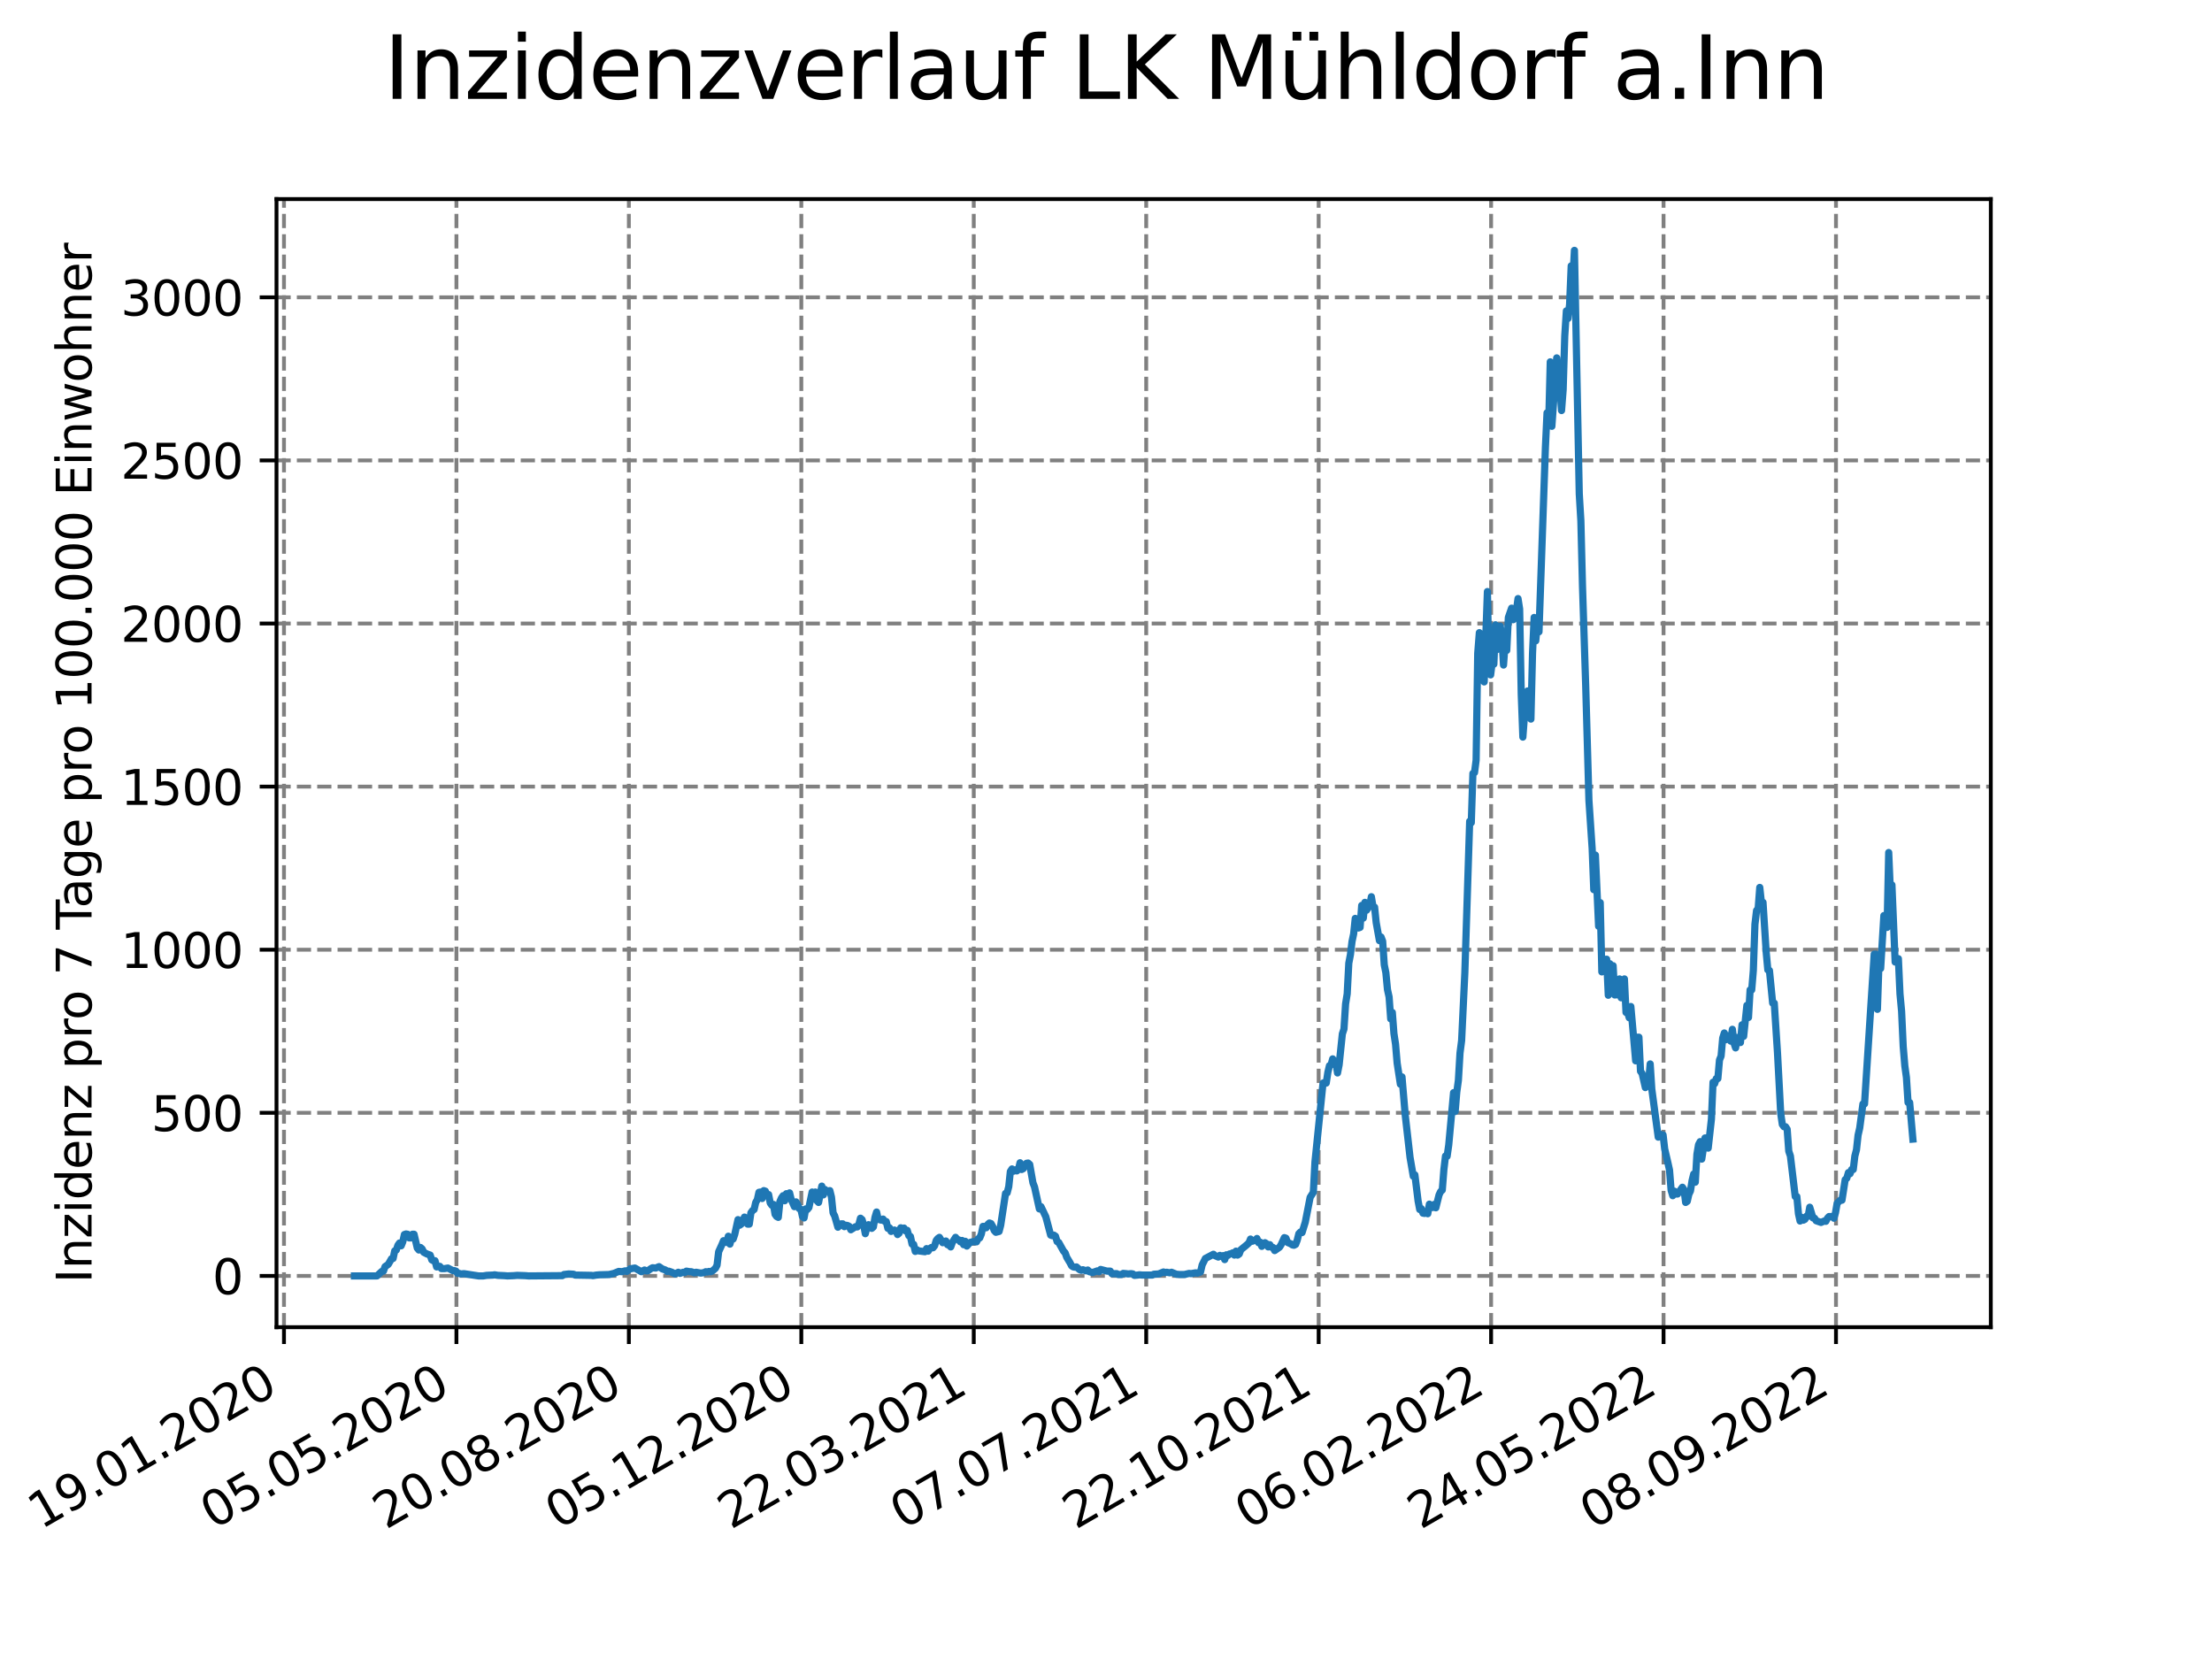<?xml version="1.0" encoding="utf-8" standalone="no"?>
<!DOCTYPE svg PUBLIC "-//W3C//DTD SVG 1.1//EN"
  "http://www.w3.org/Graphics/SVG/1.1/DTD/svg11.dtd">
<svg xmlns:xlink="http://www.w3.org/1999/xlink" width="460.8pt" height="345.6pt" viewBox="0 0 460.8 345.6" xmlns="http://www.w3.org/2000/svg" version="1.1">
 <defs>
  <style type="text/css">*{stroke-linejoin: round; stroke-linecap: butt}</style>
 </defs>
 <g id="figure_1">
  <g id="patch_1">
   <path d="M 0 345.6 
L 460.8 345.6 
L 460.8 0 
L 0 0 
z
" style="fill: #ffffff"/>
  </g>
  <g id="axes_1">
   <g id="patch_2">
    <path d="M 57.6 276.48 
L 414.72 276.48 
L 414.72 41.472 
L 57.6 41.472 
z
" style="fill: #ffffff"/>
   </g>
   <g id="matplotlib.axis_1">
    <g id="xtick_1">
     <g id="line2d_1">
      <path d="M 59.158 276.48 
L 59.158 41.472 
" clip-path="url(#p51c55c3258)" style="fill: none; stroke-dasharray: 2.96,1.28; stroke-dashoffset: 0; stroke: #808080; stroke-width: 0.8"/>
     </g>
     <g id="line2d_2">
      <defs>
       <path id="m263b428bc0" d="M 0 0 
L 0 3.5 
" style="stroke: #000000; stroke-width: 0.8"/>
      </defs>
      <g>
       <use xlink:href="#m263b428bc0" x="59.158" y="276.48" style="stroke: #000000; stroke-width: 0.8"/>
      </g>
     </g>
     <g id="text_1">
      <!-- 19.01.2020 -->
      <g transform="translate(8.533 318.689) rotate(-30) scale(0.1 -0.1)">
       <defs>
        <path id="DejaVuSans-31" d="M 794 531 
L 1825 531 
L 1825 4091 
L 703 3866 
L 703 4441 
L 1819 4666 
L 2450 4666 
L 2450 531 
L 3481 531 
L 3481 0 
L 794 0 
L 794 531 
z
" transform="scale(0.016)"/>
        <path id="DejaVuSans-39" d="M 703 97 
L 703 672 
Q 941 559 1184 500 
Q 1428 441 1663 441 
Q 2288 441 2617 861 
Q 2947 1281 2994 2138 
Q 2813 1869 2534 1725 
Q 2256 1581 1919 1581 
Q 1219 1581 811 2004 
Q 403 2428 403 3163 
Q 403 3881 828 4315 
Q 1253 4750 1959 4750 
Q 2769 4750 3195 4129 
Q 3622 3509 3622 2328 
Q 3622 1225 3098 567 
Q 2575 -91 1691 -91 
Q 1453 -91 1209 -44 
Q 966 3 703 97 
z
M 1959 2075 
Q 2384 2075 2632 2365 
Q 2881 2656 2881 3163 
Q 2881 3666 2632 3958 
Q 2384 4250 1959 4250 
Q 1534 4250 1286 3958 
Q 1038 3666 1038 3163 
Q 1038 2656 1286 2365 
Q 1534 2075 1959 2075 
z
" transform="scale(0.016)"/>
        <path id="DejaVuSans-2e" d="M 684 794 
L 1344 794 
L 1344 0 
L 684 0 
L 684 794 
z
" transform="scale(0.016)"/>
        <path id="DejaVuSans-30" d="M 2034 4250 
Q 1547 4250 1301 3770 
Q 1056 3291 1056 2328 
Q 1056 1369 1301 889 
Q 1547 409 2034 409 
Q 2525 409 2770 889 
Q 3016 1369 3016 2328 
Q 3016 3291 2770 3770 
Q 2525 4250 2034 4250 
z
M 2034 4750 
Q 2819 4750 3233 4129 
Q 3647 3509 3647 2328 
Q 3647 1150 3233 529 
Q 2819 -91 2034 -91 
Q 1250 -91 836 529 
Q 422 1150 422 2328 
Q 422 3509 836 4129 
Q 1250 4750 2034 4750 
z
" transform="scale(0.016)"/>
        <path id="DejaVuSans-32" d="M 1228 531 
L 3431 531 
L 3431 0 
L 469 0 
L 469 531 
Q 828 903 1448 1529 
Q 2069 2156 2228 2338 
Q 2531 2678 2651 2914 
Q 2772 3150 2772 3378 
Q 2772 3750 2511 3984 
Q 2250 4219 1831 4219 
Q 1534 4219 1204 4116 
Q 875 4013 500 3803 
L 500 4441 
Q 881 4594 1212 4672 
Q 1544 4750 1819 4750 
Q 2544 4750 2975 4387 
Q 3406 4025 3406 3419 
Q 3406 3131 3298 2873 
Q 3191 2616 2906 2266 
Q 2828 2175 2409 1742 
Q 1991 1309 1228 531 
z
" transform="scale(0.016)"/>
       </defs>
       <use xlink:href="#DejaVuSans-31"/>
       <use xlink:href="#DejaVuSans-39" x="63.623"/>
       <use xlink:href="#DejaVuSans-2e" x="127.246"/>
       <use xlink:href="#DejaVuSans-30" x="159.033"/>
       <use xlink:href="#DejaVuSans-31" x="222.656"/>
       <use xlink:href="#DejaVuSans-2e" x="286.279"/>
       <use xlink:href="#DejaVuSans-32" x="318.066"/>
       <use xlink:href="#DejaVuSans-30" x="381.689"/>
       <use xlink:href="#DejaVuSans-32" x="445.312"/>
       <use xlink:href="#DejaVuSans-30" x="508.936"/>
      </g>
     </g>
    </g>
    <g id="xtick_2">
     <g id="line2d_3">
      <path d="M 95.082 276.48 
L 95.082 41.472 
" clip-path="url(#p51c55c3258)" style="fill: none; stroke-dasharray: 2.96,1.28; stroke-dashoffset: 0; stroke: #808080; stroke-width: 0.8"/>
     </g>
     <g id="line2d_4">
      <g>
       <use xlink:href="#m263b428bc0" x="95.082" y="276.48" style="stroke: #000000; stroke-width: 0.8"/>
      </g>
     </g>
     <g id="text_2">
      <!-- 05.05.2020 -->
      <g transform="translate(44.457 318.689) rotate(-30) scale(0.1 -0.1)">
       <defs>
        <path id="DejaVuSans-35" d="M 691 4666 
L 3169 4666 
L 3169 4134 
L 1269 4134 
L 1269 2991 
Q 1406 3038 1543 3061 
Q 1681 3084 1819 3084 
Q 2600 3084 3056 2656 
Q 3513 2228 3513 1497 
Q 3513 744 3044 326 
Q 2575 -91 1722 -91 
Q 1428 -91 1123 -41 
Q 819 9 494 109 
L 494 744 
Q 775 591 1075 516 
Q 1375 441 1709 441 
Q 2250 441 2565 725 
Q 2881 1009 2881 1497 
Q 2881 1984 2565 2268 
Q 2250 2553 1709 2553 
Q 1456 2553 1204 2497 
Q 953 2441 691 2322 
L 691 4666 
z
" transform="scale(0.016)"/>
       </defs>
       <use xlink:href="#DejaVuSans-30"/>
       <use xlink:href="#DejaVuSans-35" x="63.623"/>
       <use xlink:href="#DejaVuSans-2e" x="127.246"/>
       <use xlink:href="#DejaVuSans-30" x="159.033"/>
       <use xlink:href="#DejaVuSans-35" x="222.656"/>
       <use xlink:href="#DejaVuSans-2e" x="286.279"/>
       <use xlink:href="#DejaVuSans-32" x="318.066"/>
       <use xlink:href="#DejaVuSans-30" x="381.689"/>
       <use xlink:href="#DejaVuSans-32" x="445.312"/>
       <use xlink:href="#DejaVuSans-30" x="508.936"/>
      </g>
     </g>
    </g>
    <g id="xtick_3">
     <g id="line2d_5">
      <path d="M 131.005 276.48 
L 131.005 41.472 
" clip-path="url(#p51c55c3258)" style="fill: none; stroke-dasharray: 2.96,1.28; stroke-dashoffset: 0; stroke: #808080; stroke-width: 0.8"/>
     </g>
     <g id="line2d_6">
      <g>
       <use xlink:href="#m263b428bc0" x="131.005" y="276.48" style="stroke: #000000; stroke-width: 0.8"/>
      </g>
     </g>
     <g id="text_3">
      <!-- 20.08.2020 -->
      <g transform="translate(80.38 318.689) rotate(-30) scale(0.1 -0.1)">
       <defs>
        <path id="DejaVuSans-38" d="M 2034 2216 
Q 1584 2216 1326 1975 
Q 1069 1734 1069 1313 
Q 1069 891 1326 650 
Q 1584 409 2034 409 
Q 2484 409 2743 651 
Q 3003 894 3003 1313 
Q 3003 1734 2745 1975 
Q 2488 2216 2034 2216 
z
M 1403 2484 
Q 997 2584 770 2862 
Q 544 3141 544 3541 
Q 544 4100 942 4425 
Q 1341 4750 2034 4750 
Q 2731 4750 3128 4425 
Q 3525 4100 3525 3541 
Q 3525 3141 3298 2862 
Q 3072 2584 2669 2484 
Q 3125 2378 3379 2068 
Q 3634 1759 3634 1313 
Q 3634 634 3220 271 
Q 2806 -91 2034 -91 
Q 1263 -91 848 271 
Q 434 634 434 1313 
Q 434 1759 690 2068 
Q 947 2378 1403 2484 
z
M 1172 3481 
Q 1172 3119 1398 2916 
Q 1625 2713 2034 2713 
Q 2441 2713 2670 2916 
Q 2900 3119 2900 3481 
Q 2900 3844 2670 4047 
Q 2441 4250 2034 4250 
Q 1625 4250 1398 4047 
Q 1172 3844 1172 3481 
z
" transform="scale(0.016)"/>
       </defs>
       <use xlink:href="#DejaVuSans-32"/>
       <use xlink:href="#DejaVuSans-30" x="63.623"/>
       <use xlink:href="#DejaVuSans-2e" x="127.246"/>
       <use xlink:href="#DejaVuSans-30" x="159.033"/>
       <use xlink:href="#DejaVuSans-38" x="222.656"/>
       <use xlink:href="#DejaVuSans-2e" x="286.279"/>
       <use xlink:href="#DejaVuSans-32" x="318.066"/>
       <use xlink:href="#DejaVuSans-30" x="381.689"/>
       <use xlink:href="#DejaVuSans-32" x="445.312"/>
       <use xlink:href="#DejaVuSans-30" x="508.936"/>
      </g>
     </g>
    </g>
    <g id="xtick_4">
     <g id="line2d_7">
      <path d="M 166.929 276.48 
L 166.929 41.472 
" clip-path="url(#p51c55c3258)" style="fill: none; stroke-dasharray: 2.96,1.28; stroke-dashoffset: 0; stroke: #808080; stroke-width: 0.8"/>
     </g>
     <g id="line2d_8">
      <g>
       <use xlink:href="#m263b428bc0" x="166.929" y="276.48" style="stroke: #000000; stroke-width: 0.8"/>
      </g>
     </g>
     <g id="text_4">
      <!-- 05.12.2020 -->
      <g transform="translate(116.304 318.689) rotate(-30) scale(0.1 -0.1)">
       <use xlink:href="#DejaVuSans-30"/>
       <use xlink:href="#DejaVuSans-35" x="63.623"/>
       <use xlink:href="#DejaVuSans-2e" x="127.246"/>
       <use xlink:href="#DejaVuSans-31" x="159.033"/>
       <use xlink:href="#DejaVuSans-32" x="222.656"/>
       <use xlink:href="#DejaVuSans-2e" x="286.279"/>
       <use xlink:href="#DejaVuSans-32" x="318.066"/>
       <use xlink:href="#DejaVuSans-30" x="381.689"/>
       <use xlink:href="#DejaVuSans-32" x="445.312"/>
       <use xlink:href="#DejaVuSans-30" x="508.936"/>
      </g>
     </g>
    </g>
    <g id="xtick_5">
     <g id="line2d_9">
      <path d="M 202.852 276.48 
L 202.852 41.472 
" clip-path="url(#p51c55c3258)" style="fill: none; stroke-dasharray: 2.96,1.28; stroke-dashoffset: 0; stroke: #808080; stroke-width: 0.8"/>
     </g>
     <g id="line2d_10">
      <g>
       <use xlink:href="#m263b428bc0" x="202.852" y="276.48" style="stroke: #000000; stroke-width: 0.8"/>
      </g>
     </g>
     <g id="text_5">
      <!-- 22.03.2021 -->
      <g transform="translate(152.227 318.689) rotate(-30) scale(0.1 -0.1)">
       <defs>
        <path id="DejaVuSans-33" d="M 2597 2516 
Q 3050 2419 3304 2112 
Q 3559 1806 3559 1356 
Q 3559 666 3084 287 
Q 2609 -91 1734 -91 
Q 1441 -91 1130 -33 
Q 819 25 488 141 
L 488 750 
Q 750 597 1062 519 
Q 1375 441 1716 441 
Q 2309 441 2620 675 
Q 2931 909 2931 1356 
Q 2931 1769 2642 2001 
Q 2353 2234 1838 2234 
L 1294 2234 
L 1294 2753 
L 1863 2753 
Q 2328 2753 2575 2939 
Q 2822 3125 2822 3475 
Q 2822 3834 2567 4026 
Q 2313 4219 1838 4219 
Q 1578 4219 1281 4162 
Q 984 4106 628 3988 
L 628 4550 
Q 988 4650 1302 4700 
Q 1616 4750 1894 4750 
Q 2613 4750 3031 4423 
Q 3450 4097 3450 3541 
Q 3450 3153 3228 2886 
Q 3006 2619 2597 2516 
z
" transform="scale(0.016)"/>
       </defs>
       <use xlink:href="#DejaVuSans-32"/>
       <use xlink:href="#DejaVuSans-32" x="63.623"/>
       <use xlink:href="#DejaVuSans-2e" x="127.246"/>
       <use xlink:href="#DejaVuSans-30" x="159.033"/>
       <use xlink:href="#DejaVuSans-33" x="222.656"/>
       <use xlink:href="#DejaVuSans-2e" x="286.279"/>
       <use xlink:href="#DejaVuSans-32" x="318.066"/>
       <use xlink:href="#DejaVuSans-30" x="381.689"/>
       <use xlink:href="#DejaVuSans-32" x="445.312"/>
       <use xlink:href="#DejaVuSans-31" x="508.936"/>
      </g>
     </g>
    </g>
    <g id="xtick_6">
     <g id="line2d_11">
      <path d="M 238.776 276.48 
L 238.776 41.472 
" clip-path="url(#p51c55c3258)" style="fill: none; stroke-dasharray: 2.96,1.28; stroke-dashoffset: 0; stroke: #808080; stroke-width: 0.8"/>
     </g>
     <g id="line2d_12">
      <g>
       <use xlink:href="#m263b428bc0" x="238.776" y="276.48" style="stroke: #000000; stroke-width: 0.8"/>
      </g>
     </g>
     <g id="text_6">
      <!-- 07.07.2021 -->
      <g transform="translate(188.151 318.689) rotate(-30) scale(0.1 -0.1)">
       <defs>
        <path id="DejaVuSans-37" d="M 525 4666 
L 3525 4666 
L 3525 4397 
L 1831 0 
L 1172 0 
L 2766 4134 
L 525 4134 
L 525 4666 
z
" transform="scale(0.016)"/>
       </defs>
       <use xlink:href="#DejaVuSans-30"/>
       <use xlink:href="#DejaVuSans-37" x="63.623"/>
       <use xlink:href="#DejaVuSans-2e" x="127.246"/>
       <use xlink:href="#DejaVuSans-30" x="159.033"/>
       <use xlink:href="#DejaVuSans-37" x="222.656"/>
       <use xlink:href="#DejaVuSans-2e" x="286.279"/>
       <use xlink:href="#DejaVuSans-32" x="318.066"/>
       <use xlink:href="#DejaVuSans-30" x="381.689"/>
       <use xlink:href="#DejaVuSans-32" x="445.312"/>
       <use xlink:href="#DejaVuSans-31" x="508.936"/>
      </g>
     </g>
    </g>
    <g id="xtick_7">
     <g id="line2d_13">
      <path d="M 274.699 276.48 
L 274.699 41.472 
" clip-path="url(#p51c55c3258)" style="fill: none; stroke-dasharray: 2.96,1.28; stroke-dashoffset: 0; stroke: #808080; stroke-width: 0.8"/>
     </g>
     <g id="line2d_14">
      <g>
       <use xlink:href="#m263b428bc0" x="274.699" y="276.48" style="stroke: #000000; stroke-width: 0.8"/>
      </g>
     </g>
     <g id="text_7">
      <!-- 22.10.2021 -->
      <g transform="translate(224.074 318.689) rotate(-30) scale(0.1 -0.1)">
       <use xlink:href="#DejaVuSans-32"/>
       <use xlink:href="#DejaVuSans-32" x="63.623"/>
       <use xlink:href="#DejaVuSans-2e" x="127.246"/>
       <use xlink:href="#DejaVuSans-31" x="159.033"/>
       <use xlink:href="#DejaVuSans-30" x="222.656"/>
       <use xlink:href="#DejaVuSans-2e" x="286.279"/>
       <use xlink:href="#DejaVuSans-32" x="318.066"/>
       <use xlink:href="#DejaVuSans-30" x="381.689"/>
       <use xlink:href="#DejaVuSans-32" x="445.312"/>
       <use xlink:href="#DejaVuSans-31" x="508.936"/>
      </g>
     </g>
    </g>
    <g id="xtick_8">
     <g id="line2d_15">
      <path d="M 310.623 276.48 
L 310.623 41.472 
" clip-path="url(#p51c55c3258)" style="fill: none; stroke-dasharray: 2.96,1.28; stroke-dashoffset: 0; stroke: #808080; stroke-width: 0.8"/>
     </g>
     <g id="line2d_16">
      <g>
       <use xlink:href="#m263b428bc0" x="310.623" y="276.48" style="stroke: #000000; stroke-width: 0.8"/>
      </g>
     </g>
     <g id="text_8">
      <!-- 06.02.2022 -->
      <g transform="translate(259.998 318.689) rotate(-30) scale(0.1 -0.1)">
       <defs>
        <path id="DejaVuSans-36" d="M 2113 2584 
Q 1688 2584 1439 2293 
Q 1191 2003 1191 1497 
Q 1191 994 1439 701 
Q 1688 409 2113 409 
Q 2538 409 2786 701 
Q 3034 994 3034 1497 
Q 3034 2003 2786 2293 
Q 2538 2584 2113 2584 
z
M 3366 4563 
L 3366 3988 
Q 3128 4100 2886 4159 
Q 2644 4219 2406 4219 
Q 1781 4219 1451 3797 
Q 1122 3375 1075 2522 
Q 1259 2794 1537 2939 
Q 1816 3084 2150 3084 
Q 2853 3084 3261 2657 
Q 3669 2231 3669 1497 
Q 3669 778 3244 343 
Q 2819 -91 2113 -91 
Q 1303 -91 875 529 
Q 447 1150 447 2328 
Q 447 3434 972 4092 
Q 1497 4750 2381 4750 
Q 2619 4750 2861 4703 
Q 3103 4656 3366 4563 
z
" transform="scale(0.016)"/>
       </defs>
       <use xlink:href="#DejaVuSans-30"/>
       <use xlink:href="#DejaVuSans-36" x="63.623"/>
       <use xlink:href="#DejaVuSans-2e" x="127.246"/>
       <use xlink:href="#DejaVuSans-30" x="159.033"/>
       <use xlink:href="#DejaVuSans-32" x="222.656"/>
       <use xlink:href="#DejaVuSans-2e" x="286.279"/>
       <use xlink:href="#DejaVuSans-32" x="318.066"/>
       <use xlink:href="#DejaVuSans-30" x="381.689"/>
       <use xlink:href="#DejaVuSans-32" x="445.312"/>
       <use xlink:href="#DejaVuSans-32" x="508.936"/>
      </g>
     </g>
    </g>
    <g id="xtick_9">
     <g id="line2d_17">
      <path d="M 346.546 276.48 
L 346.546 41.472 
" clip-path="url(#p51c55c3258)" style="fill: none; stroke-dasharray: 2.96,1.28; stroke-dashoffset: 0; stroke: #808080; stroke-width: 0.8"/>
     </g>
     <g id="line2d_18">
      <g>
       <use xlink:href="#m263b428bc0" x="346.546" y="276.48" style="stroke: #000000; stroke-width: 0.8"/>
      </g>
     </g>
     <g id="text_9">
      <!-- 24.05.2022 -->
      <g transform="translate(295.921 318.689) rotate(-30) scale(0.1 -0.1)">
       <defs>
        <path id="DejaVuSans-34" d="M 2419 4116 
L 825 1625 
L 2419 1625 
L 2419 4116 
z
M 2253 4666 
L 3047 4666 
L 3047 1625 
L 3713 1625 
L 3713 1100 
L 3047 1100 
L 3047 0 
L 2419 0 
L 2419 1100 
L 313 1100 
L 313 1709 
L 2253 4666 
z
" transform="scale(0.016)"/>
       </defs>
       <use xlink:href="#DejaVuSans-32"/>
       <use xlink:href="#DejaVuSans-34" x="63.623"/>
       <use xlink:href="#DejaVuSans-2e" x="127.246"/>
       <use xlink:href="#DejaVuSans-30" x="159.033"/>
       <use xlink:href="#DejaVuSans-35" x="222.656"/>
       <use xlink:href="#DejaVuSans-2e" x="286.279"/>
       <use xlink:href="#DejaVuSans-32" x="318.066"/>
       <use xlink:href="#DejaVuSans-30" x="381.689"/>
       <use xlink:href="#DejaVuSans-32" x="445.312"/>
       <use xlink:href="#DejaVuSans-32" x="508.936"/>
      </g>
     </g>
    </g>
    <g id="xtick_10">
     <g id="line2d_19">
      <path d="M 382.47 276.48 
L 382.47 41.472 
" clip-path="url(#p51c55c3258)" style="fill: none; stroke-dasharray: 2.96,1.28; stroke-dashoffset: 0; stroke: #808080; stroke-width: 0.8"/>
     </g>
     <g id="line2d_20">
      <g>
       <use xlink:href="#m263b428bc0" x="382.47" y="276.48" style="stroke: #000000; stroke-width: 0.8"/>
      </g>
     </g>
     <g id="text_10">
      <!-- 08.09.2022 -->
      <g transform="translate(331.845 318.689) rotate(-30) scale(0.1 -0.1)">
       <use xlink:href="#DejaVuSans-30"/>
       <use xlink:href="#DejaVuSans-38" x="63.623"/>
       <use xlink:href="#DejaVuSans-2e" x="127.246"/>
       <use xlink:href="#DejaVuSans-30" x="159.033"/>
       <use xlink:href="#DejaVuSans-39" x="222.656"/>
       <use xlink:href="#DejaVuSans-2e" x="286.279"/>
       <use xlink:href="#DejaVuSans-32" x="318.066"/>
       <use xlink:href="#DejaVuSans-30" x="381.689"/>
       <use xlink:href="#DejaVuSans-32" x="445.312"/>
       <use xlink:href="#DejaVuSans-32" x="508.936"/>
      </g>
     </g>
    </g>
   </g>
   <g id="matplotlib.axis_2">
    <g id="ytick_1">
     <g id="line2d_21">
      <path d="M 57.6 265.798 
L 414.72 265.798 
" clip-path="url(#p51c55c3258)" style="fill: none; stroke-dasharray: 2.96,1.28; stroke-dashoffset: 0; stroke: #808080; stroke-width: 0.8"/>
     </g>
     <g id="line2d_22">
      <defs>
       <path id="m0288603b12" d="M 0 0 
L -3.5 0 
" style="stroke: #000000; stroke-width: 0.8"/>
      </defs>
      <g>
       <use xlink:href="#m0288603b12" x="57.6" y="265.798" style="stroke: #000000; stroke-width: 0.8"/>
      </g>
     </g>
     <g id="text_11">
      <!-- 0 -->
      <g transform="translate(44.237 269.597) scale(0.1 -0.1)">
       <use xlink:href="#DejaVuSans-30"/>
      </g>
     </g>
    </g>
    <g id="ytick_2">
     <g id="line2d_23">
      <path d="M 57.6 231.821 
L 414.72 231.821 
" clip-path="url(#p51c55c3258)" style="fill: none; stroke-dasharray: 2.96,1.28; stroke-dashoffset: 0; stroke: #808080; stroke-width: 0.8"/>
     </g>
     <g id="line2d_24">
      <g>
       <use xlink:href="#m0288603b12" x="57.6" y="231.821" style="stroke: #000000; stroke-width: 0.8"/>
      </g>
     </g>
     <g id="text_12">
      <!-- 500 -->
      <g transform="translate(31.512 235.62) scale(0.1 -0.1)">
       <use xlink:href="#DejaVuSans-35"/>
       <use xlink:href="#DejaVuSans-30" x="63.623"/>
       <use xlink:href="#DejaVuSans-30" x="127.246"/>
      </g>
     </g>
    </g>
    <g id="ytick_3">
     <g id="line2d_25">
      <path d="M 57.6 197.845 
L 414.72 197.845 
" clip-path="url(#p51c55c3258)" style="fill: none; stroke-dasharray: 2.96,1.28; stroke-dashoffset: 0; stroke: #808080; stroke-width: 0.8"/>
     </g>
     <g id="line2d_26">
      <g>
       <use xlink:href="#m0288603b12" x="57.6" y="197.845" style="stroke: #000000; stroke-width: 0.8"/>
      </g>
     </g>
     <g id="text_13">
      <!-- 1000 -->
      <g transform="translate(25.15 201.644) scale(0.1 -0.1)">
       <use xlink:href="#DejaVuSans-31"/>
       <use xlink:href="#DejaVuSans-30" x="63.623"/>
       <use xlink:href="#DejaVuSans-30" x="127.246"/>
       <use xlink:href="#DejaVuSans-30" x="190.869"/>
      </g>
     </g>
    </g>
    <g id="ytick_4">
     <g id="line2d_27">
      <path d="M 57.6 163.868 
L 414.72 163.868 
" clip-path="url(#p51c55c3258)" style="fill: none; stroke-dasharray: 2.96,1.28; stroke-dashoffset: 0; stroke: #808080; stroke-width: 0.8"/>
     </g>
     <g id="line2d_28">
      <g>
       <use xlink:href="#m0288603b12" x="57.6" y="163.868" style="stroke: #000000; stroke-width: 0.8"/>
      </g>
     </g>
     <g id="text_14">
      <!-- 1500 -->
      <g transform="translate(25.15 167.667) scale(0.1 -0.1)">
       <use xlink:href="#DejaVuSans-31"/>
       <use xlink:href="#DejaVuSans-35" x="63.623"/>
       <use xlink:href="#DejaVuSans-30" x="127.246"/>
       <use xlink:href="#DejaVuSans-30" x="190.869"/>
      </g>
     </g>
    </g>
    <g id="ytick_5">
     <g id="line2d_29">
      <path d="M 57.6 129.892 
L 414.72 129.892 
" clip-path="url(#p51c55c3258)" style="fill: none; stroke-dasharray: 2.96,1.28; stroke-dashoffset: 0; stroke: #808080; stroke-width: 0.8"/>
     </g>
     <g id="line2d_30">
      <g>
       <use xlink:href="#m0288603b12" x="57.6" y="129.892" style="stroke: #000000; stroke-width: 0.8"/>
      </g>
     </g>
     <g id="text_15">
      <!-- 2000 -->
      <g transform="translate(25.15 133.691) scale(0.1 -0.1)">
       <use xlink:href="#DejaVuSans-32"/>
       <use xlink:href="#DejaVuSans-30" x="63.623"/>
       <use xlink:href="#DejaVuSans-30" x="127.246"/>
       <use xlink:href="#DejaVuSans-30" x="190.869"/>
      </g>
     </g>
    </g>
    <g id="ytick_6">
     <g id="line2d_31">
      <path d="M 57.6 95.915 
L 414.72 95.915 
" clip-path="url(#p51c55c3258)" style="fill: none; stroke-dasharray: 2.96,1.28; stroke-dashoffset: 0; stroke: #808080; stroke-width: 0.8"/>
     </g>
     <g id="line2d_32">
      <g>
       <use xlink:href="#m0288603b12" x="57.6" y="95.915" style="stroke: #000000; stroke-width: 0.8"/>
      </g>
     </g>
     <g id="text_16">
      <!-- 2500 -->
      <g transform="translate(25.15 99.714) scale(0.1 -0.1)">
       <use xlink:href="#DejaVuSans-32"/>
       <use xlink:href="#DejaVuSans-35" x="63.623"/>
       <use xlink:href="#DejaVuSans-30" x="127.246"/>
       <use xlink:href="#DejaVuSans-30" x="190.869"/>
      </g>
     </g>
    </g>
    <g id="ytick_7">
     <g id="line2d_33">
      <path d="M 57.6 61.939 
L 414.72 61.939 
" clip-path="url(#p51c55c3258)" style="fill: none; stroke-dasharray: 2.96,1.28; stroke-dashoffset: 0; stroke: #808080; stroke-width: 0.8"/>
     </g>
     <g id="line2d_34">
      <g>
       <use xlink:href="#m0288603b12" x="57.6" y="61.939" style="stroke: #000000; stroke-width: 0.8"/>
      </g>
     </g>
     <g id="text_17">
      <!-- 3000 -->
      <g transform="translate(25.15 65.738) scale(0.1 -0.1)">
       <use xlink:href="#DejaVuSans-33"/>
       <use xlink:href="#DejaVuSans-30" x="63.623"/>
       <use xlink:href="#DejaVuSans-30" x="127.246"/>
       <use xlink:href="#DejaVuSans-30" x="190.869"/>
      </g>
     </g>
    </g>
    <g id="text_18">
     <!-- Inzidenz pro 7 Tage pro 100.000 Einwohner -->
     <g transform="translate(19.07 267.301) rotate(-90) scale(0.1 -0.1)">
      <defs>
       <path id="DejaVuSans-49" d="M 628 4666 
L 1259 4666 
L 1259 0 
L 628 0 
L 628 4666 
z
" transform="scale(0.016)"/>
       <path id="DejaVuSans-6e" d="M 3513 2113 
L 3513 0 
L 2938 0 
L 2938 2094 
Q 2938 2591 2744 2837 
Q 2550 3084 2163 3084 
Q 1697 3084 1428 2787 
Q 1159 2491 1159 1978 
L 1159 0 
L 581 0 
L 581 3500 
L 1159 3500 
L 1159 2956 
Q 1366 3272 1645 3428 
Q 1925 3584 2291 3584 
Q 2894 3584 3203 3211 
Q 3513 2838 3513 2113 
z
" transform="scale(0.016)"/>
       <path id="DejaVuSans-7a" d="M 353 3500 
L 3084 3500 
L 3084 2975 
L 922 459 
L 3084 459 
L 3084 0 
L 275 0 
L 275 525 
L 2438 3041 
L 353 3041 
L 353 3500 
z
" transform="scale(0.016)"/>
       <path id="DejaVuSans-69" d="M 603 3500 
L 1178 3500 
L 1178 0 
L 603 0 
L 603 3500 
z
M 603 4863 
L 1178 4863 
L 1178 4134 
L 603 4134 
L 603 4863 
z
" transform="scale(0.016)"/>
       <path id="DejaVuSans-64" d="M 2906 2969 
L 2906 4863 
L 3481 4863 
L 3481 0 
L 2906 0 
L 2906 525 
Q 2725 213 2448 61 
Q 2172 -91 1784 -91 
Q 1150 -91 751 415 
Q 353 922 353 1747 
Q 353 2572 751 3078 
Q 1150 3584 1784 3584 
Q 2172 3584 2448 3432 
Q 2725 3281 2906 2969 
z
M 947 1747 
Q 947 1113 1208 752 
Q 1469 391 1925 391 
Q 2381 391 2643 752 
Q 2906 1113 2906 1747 
Q 2906 2381 2643 2742 
Q 2381 3103 1925 3103 
Q 1469 3103 1208 2742 
Q 947 2381 947 1747 
z
" transform="scale(0.016)"/>
       <path id="DejaVuSans-65" d="M 3597 1894 
L 3597 1613 
L 953 1613 
Q 991 1019 1311 708 
Q 1631 397 2203 397 
Q 2534 397 2845 478 
Q 3156 559 3463 722 
L 3463 178 
Q 3153 47 2828 -22 
Q 2503 -91 2169 -91 
Q 1331 -91 842 396 
Q 353 884 353 1716 
Q 353 2575 817 3079 
Q 1281 3584 2069 3584 
Q 2775 3584 3186 3129 
Q 3597 2675 3597 1894 
z
M 3022 2063 
Q 3016 2534 2758 2815 
Q 2500 3097 2075 3097 
Q 1594 3097 1305 2825 
Q 1016 2553 972 2059 
L 3022 2063 
z
" transform="scale(0.016)"/>
       <path id="DejaVuSans-20" transform="scale(0.016)"/>
       <path id="DejaVuSans-70" d="M 1159 525 
L 1159 -1331 
L 581 -1331 
L 581 3500 
L 1159 3500 
L 1159 2969 
Q 1341 3281 1617 3432 
Q 1894 3584 2278 3584 
Q 2916 3584 3314 3078 
Q 3713 2572 3713 1747 
Q 3713 922 3314 415 
Q 2916 -91 2278 -91 
Q 1894 -91 1617 61 
Q 1341 213 1159 525 
z
M 3116 1747 
Q 3116 2381 2855 2742 
Q 2594 3103 2138 3103 
Q 1681 3103 1420 2742 
Q 1159 2381 1159 1747 
Q 1159 1113 1420 752 
Q 1681 391 2138 391 
Q 2594 391 2855 752 
Q 3116 1113 3116 1747 
z
" transform="scale(0.016)"/>
       <path id="DejaVuSans-72" d="M 2631 2963 
Q 2534 3019 2420 3045 
Q 2306 3072 2169 3072 
Q 1681 3072 1420 2755 
Q 1159 2438 1159 1844 
L 1159 0 
L 581 0 
L 581 3500 
L 1159 3500 
L 1159 2956 
Q 1341 3275 1631 3429 
Q 1922 3584 2338 3584 
Q 2397 3584 2469 3576 
Q 2541 3569 2628 3553 
L 2631 2963 
z
" transform="scale(0.016)"/>
       <path id="DejaVuSans-6f" d="M 1959 3097 
Q 1497 3097 1228 2736 
Q 959 2375 959 1747 
Q 959 1119 1226 758 
Q 1494 397 1959 397 
Q 2419 397 2687 759 
Q 2956 1122 2956 1747 
Q 2956 2369 2687 2733 
Q 2419 3097 1959 3097 
z
M 1959 3584 
Q 2709 3584 3137 3096 
Q 3566 2609 3566 1747 
Q 3566 888 3137 398 
Q 2709 -91 1959 -91 
Q 1206 -91 779 398 
Q 353 888 353 1747 
Q 353 2609 779 3096 
Q 1206 3584 1959 3584 
z
" transform="scale(0.016)"/>
       <path id="DejaVuSans-54" d="M -19 4666 
L 3928 4666 
L 3928 4134 
L 2272 4134 
L 2272 0 
L 1638 0 
L 1638 4134 
L -19 4134 
L -19 4666 
z
" transform="scale(0.016)"/>
       <path id="DejaVuSans-61" d="M 2194 1759 
Q 1497 1759 1228 1600 
Q 959 1441 959 1056 
Q 959 750 1161 570 
Q 1363 391 1709 391 
Q 2188 391 2477 730 
Q 2766 1069 2766 1631 
L 2766 1759 
L 2194 1759 
z
M 3341 1997 
L 3341 0 
L 2766 0 
L 2766 531 
Q 2569 213 2275 61 
Q 1981 -91 1556 -91 
Q 1019 -91 701 211 
Q 384 513 384 1019 
Q 384 1609 779 1909 
Q 1175 2209 1959 2209 
L 2766 2209 
L 2766 2266 
Q 2766 2663 2505 2880 
Q 2244 3097 1772 3097 
Q 1472 3097 1187 3025 
Q 903 2953 641 2809 
L 641 3341 
Q 956 3463 1253 3523 
Q 1550 3584 1831 3584 
Q 2591 3584 2966 3190 
Q 3341 2797 3341 1997 
z
" transform="scale(0.016)"/>
       <path id="DejaVuSans-67" d="M 2906 1791 
Q 2906 2416 2648 2759 
Q 2391 3103 1925 3103 
Q 1463 3103 1205 2759 
Q 947 2416 947 1791 
Q 947 1169 1205 825 
Q 1463 481 1925 481 
Q 2391 481 2648 825 
Q 2906 1169 2906 1791 
z
M 3481 434 
Q 3481 -459 3084 -895 
Q 2688 -1331 1869 -1331 
Q 1566 -1331 1297 -1286 
Q 1028 -1241 775 -1147 
L 775 -588 
Q 1028 -725 1275 -790 
Q 1522 -856 1778 -856 
Q 2344 -856 2625 -561 
Q 2906 -266 2906 331 
L 2906 616 
Q 2728 306 2450 153 
Q 2172 0 1784 0 
Q 1141 0 747 490 
Q 353 981 353 1791 
Q 353 2603 747 3093 
Q 1141 3584 1784 3584 
Q 2172 3584 2450 3431 
Q 2728 3278 2906 2969 
L 2906 3500 
L 3481 3500 
L 3481 434 
z
" transform="scale(0.016)"/>
       <path id="DejaVuSans-45" d="M 628 4666 
L 3578 4666 
L 3578 4134 
L 1259 4134 
L 1259 2753 
L 3481 2753 
L 3481 2222 
L 1259 2222 
L 1259 531 
L 3634 531 
L 3634 0 
L 628 0 
L 628 4666 
z
" transform="scale(0.016)"/>
       <path id="DejaVuSans-77" d="M 269 3500 
L 844 3500 
L 1563 769 
L 2278 3500 
L 2956 3500 
L 3675 769 
L 4391 3500 
L 4966 3500 
L 4050 0 
L 3372 0 
L 2619 2869 
L 1863 0 
L 1184 0 
L 269 3500 
z
" transform="scale(0.016)"/>
       <path id="DejaVuSans-68" d="M 3513 2113 
L 3513 0 
L 2938 0 
L 2938 2094 
Q 2938 2591 2744 2837 
Q 2550 3084 2163 3084 
Q 1697 3084 1428 2787 
Q 1159 2491 1159 1978 
L 1159 0 
L 581 0 
L 581 4863 
L 1159 4863 
L 1159 2956 
Q 1366 3272 1645 3428 
Q 1925 3584 2291 3584 
Q 2894 3584 3203 3211 
Q 3513 2838 3513 2113 
z
" transform="scale(0.016)"/>
      </defs>
      <use xlink:href="#DejaVuSans-49"/>
      <use xlink:href="#DejaVuSans-6e" x="29.492"/>
      <use xlink:href="#DejaVuSans-7a" x="92.871"/>
      <use xlink:href="#DejaVuSans-69" x="145.361"/>
      <use xlink:href="#DejaVuSans-64" x="173.145"/>
      <use xlink:href="#DejaVuSans-65" x="236.621"/>
      <use xlink:href="#DejaVuSans-6e" x="298.145"/>
      <use xlink:href="#DejaVuSans-7a" x="361.523"/>
      <use xlink:href="#DejaVuSans-20" x="414.014"/>
      <use xlink:href="#DejaVuSans-70" x="445.801"/>
      <use xlink:href="#DejaVuSans-72" x="509.277"/>
      <use xlink:href="#DejaVuSans-6f" x="548.141"/>
      <use xlink:href="#DejaVuSans-20" x="609.322"/>
      <use xlink:href="#DejaVuSans-37" x="641.109"/>
      <use xlink:href="#DejaVuSans-20" x="704.732"/>
      <use xlink:href="#DejaVuSans-54" x="736.52"/>
      <use xlink:href="#DejaVuSans-61" x="781.104"/>
      <use xlink:href="#DejaVuSans-67" x="842.383"/>
      <use xlink:href="#DejaVuSans-65" x="905.859"/>
      <use xlink:href="#DejaVuSans-20" x="967.383"/>
      <use xlink:href="#DejaVuSans-70" x="999.17"/>
      <use xlink:href="#DejaVuSans-72" x="1062.646"/>
      <use xlink:href="#DejaVuSans-6f" x="1101.51"/>
      <use xlink:href="#DejaVuSans-20" x="1162.691"/>
      <use xlink:href="#DejaVuSans-31" x="1194.479"/>
      <use xlink:href="#DejaVuSans-30" x="1258.102"/>
      <use xlink:href="#DejaVuSans-30" x="1321.725"/>
      <use xlink:href="#DejaVuSans-2e" x="1385.348"/>
      <use xlink:href="#DejaVuSans-30" x="1417.135"/>
      <use xlink:href="#DejaVuSans-30" x="1480.758"/>
      <use xlink:href="#DejaVuSans-30" x="1544.381"/>
      <use xlink:href="#DejaVuSans-20" x="1608.004"/>
      <use xlink:href="#DejaVuSans-45" x="1639.791"/>
      <use xlink:href="#DejaVuSans-69" x="1702.975"/>
      <use xlink:href="#DejaVuSans-6e" x="1730.758"/>
      <use xlink:href="#DejaVuSans-77" x="1794.137"/>
      <use xlink:href="#DejaVuSans-6f" x="1875.924"/>
      <use xlink:href="#DejaVuSans-68" x="1937.105"/>
      <use xlink:href="#DejaVuSans-6e" x="2000.484"/>
      <use xlink:href="#DejaVuSans-65" x="2063.863"/>
      <use xlink:href="#DejaVuSans-72" x="2125.387"/>
     </g>
    </g>
   </g>
   <g id="line2d_35">
    <path d="M 73.833 265.798 
L 78.533 265.798 
L 79.54 264.859 
L 79.876 264.801 
L 80.212 263.863 
L 80.883 263.393 
L 81.555 262.22 
L 81.89 262.162 
L 82.226 260.578 
L 82.562 260.402 
L 82.898 259.406 
L 83.233 258.936 
L 83.569 259.523 
L 83.905 258.702 
L 84.24 257.177 
L 84.576 257.06 
L 84.912 257.118 
L 85.248 257.881 
L 85.583 257.881 
L 85.919 257.118 
L 86.255 257.118 
L 86.926 259.992 
L 87.262 260.402 
L 87.598 259.875 
L 87.934 260.168 
L 88.269 260.872 
L 88.941 261.224 
L 89.612 261.458 
L 89.948 262.455 
L 90.284 262.631 
L 90.619 262.631 
L 90.955 263.921 
L 91.627 263.804 
L 91.962 264.273 
L 92.634 264.273 
L 93.305 264.156 
L 94.312 264.684 
L 94.648 264.684 
L 94.984 264.801 
L 95.32 265.27 
L 95.655 265.27 
L 95.991 265.387 
L 96.663 265.329 
L 99.684 265.798 
L 100.691 265.798 
L 101.363 265.681 
L 102.706 265.622 
L 103.042 265.563 
L 103.713 265.681 
L 105.056 265.739 
L 105.727 265.798 
L 107.07 265.739 
L 107.742 265.681 
L 109.421 265.739 
L 110.092 265.798 
L 117.142 265.739 
L 117.478 265.505 
L 118.485 265.387 
L 119.493 265.446 
L 119.828 265.622 
L 123.186 265.681 
L 123.521 265.739 
L 124.193 265.622 
L 124.864 265.563 
L 126.879 265.505 
L 127.886 265.27 
L 128.893 264.859 
L 129.565 264.918 
L 130.236 264.742 
L 130.572 264.859 
L 131.243 264.332 
L 132.25 264.156 
L 133.593 264.918 
L 134.265 264.566 
L 134.601 264.742 
L 134.936 264.742 
L 135.608 264.273 
L 135.943 264.097 
L 136.615 264.156 
L 137.286 263.863 
L 137.958 264.332 
L 138.629 264.566 
L 138.965 264.859 
L 139.301 264.801 
L 139.972 265.035 
L 140.644 265.387 
L 141.315 265.035 
L 141.651 265.27 
L 142.322 265.035 
L 142.658 265.094 
L 142.994 264.801 
L 143.665 264.918 
L 144.001 264.918 
L 144.673 265.153 
L 145.008 265.035 
L 146.015 265.211 
L 146.687 265.094 
L 147.023 264.918 
L 147.358 264.977 
L 147.694 264.859 
L 148.03 264.918 
L 148.366 264.801 
L 149.037 264.214 
L 149.373 263.569 
L 149.709 260.754 
L 150.38 259.288 
L 150.716 258.467 
L 151.387 258.819 
L 151.723 257.529 
L 152.059 259.171 
L 152.394 257.939 
L 152.73 258.115 
L 153.066 257.118 
L 153.737 254.069 
L 154.073 255.242 
L 154.409 255.007 
L 155.08 253.541 
L 155.416 254.597 
L 155.752 255.007 
L 156.087 255.007 
L 156.423 252.661 
L 156.759 252.192 
L 157.095 251.958 
L 157.43 250.491 
L 157.766 249.905 
L 158.102 248.38 
L 158.438 248.322 
L 158.773 249.67 
L 159.109 248.028 
L 159.445 248.146 
L 159.781 249.143 
L 160.116 248.849 
L 160.452 250.609 
L 160.788 251.078 
L 161.124 250.902 
L 161.459 252.955 
L 161.795 253.424 
L 162.131 253.6 
L 162.466 250.316 
L 162.802 249.553 
L 163.138 249.084 
L 163.474 250.14 
L 163.809 248.673 
L 164.145 249.084 
L 164.481 248.498 
L 164.817 249.846 
L 165.488 251.371 
L 165.824 250.374 
L 166.16 250.902 
L 166.495 251.782 
L 166.831 251.899 
L 167.167 253.424 
L 167.502 253.717 
L 167.838 251.84 
L 168.174 251.958 
L 168.51 251.547 
L 169.181 248.322 
L 169.517 249.553 
L 169.853 248.322 
L 170.188 250.14 
L 170.524 250.491 
L 171.196 247.09 
L 171.531 248.908 
L 171.867 247.794 
L 172.203 248.204 
L 172.874 248.028 
L 173.21 249.377 
L 173.546 252.661 
L 173.881 253.306 
L 174.553 255.652 
L 175.224 254.948 
L 175.56 254.948 
L 175.896 255.535 
L 176.232 255.242 
L 176.567 255.3 
L 176.903 255.476 
L 177.239 256.18 
L 178.246 255.535 
L 178.582 255.594 
L 178.917 255.066 
L 179.253 253.776 
L 179.589 254.069 
L 179.925 255.242 
L 180.26 257.001 
L 180.596 255.711 
L 180.932 255.124 
L 181.268 255.242 
L 181.603 255.887 
L 181.939 255.594 
L 182.275 253.6 
L 182.61 252.485 
L 182.946 254.01 
L 183.618 254.186 
L 183.953 253.952 
L 184.289 254.421 
L 184.625 254.479 
L 184.961 255.887 
L 185.296 255.77 
L 185.632 256.532 
L 186.304 256.239 
L 186.639 256.356 
L 186.975 257.177 
L 187.311 256.884 
L 187.646 255.77 
L 187.982 256.063 
L 188.318 255.828 
L 188.654 256.415 
L 188.989 256.297 
L 189.325 257.412 
L 189.661 257.588 
L 189.997 259.171 
L 190.332 259.23 
L 190.668 260.696 
L 191.004 260.344 
L 191.34 260.578 
L 192.682 260.754 
L 193.018 260.109 
L 193.354 260.637 
L 193.69 260.109 
L 194.025 259.875 
L 194.361 259.933 
L 194.697 259.523 
L 195.033 258.409 
L 195.368 257.998 
L 195.704 257.763 
L 196.376 258.878 
L 197.047 258.526 
L 197.383 259.288 
L 197.718 259.406 
L 198.054 259.757 
L 198.39 258.819 
L 199.061 257.763 
L 199.397 258.174 
L 199.733 258.291 
L 200.069 258.702 
L 200.404 258.409 
L 200.74 259.288 
L 201.076 258.584 
L 201.412 259.581 
L 202.083 258.819 
L 202.754 258.643 
L 203.426 258.702 
L 203.762 258.057 
L 204.097 257.881 
L 204.433 257.06 
L 204.769 255.476 
L 205.105 255.476 
L 205.44 255.77 
L 205.776 255.066 
L 206.112 254.773 
L 206.448 254.89 
L 206.783 255.476 
L 207.119 256.356 
L 207.455 256.708 
L 208.126 256.532 
L 208.462 255.242 
L 209.133 250.843 
L 209.469 248.615 
L 209.805 248.498 
L 210.141 247.207 
L 210.476 244.041 
L 210.812 243.513 
L 211.148 243.982 
L 211.484 243.689 
L 211.819 243.923 
L 212.155 243.63 
L 212.491 242.223 
L 212.827 243.63 
L 213.162 243.454 
L 213.498 242.75 
L 213.834 242.34 
L 214.169 242.281 
L 214.505 242.574 
L 215.177 246.386 
L 215.512 247.266 
L 216.52 251.84 
L 216.855 251.371 
L 217.863 253.482 
L 218.87 257.294 
L 219.205 257.412 
L 219.541 257.294 
L 219.877 257.529 
L 220.213 258.643 
L 220.548 258.819 
L 221.556 260.637 
L 221.891 260.989 
L 222.227 261.927 
L 222.899 263.042 
L 223.234 263.687 
L 223.57 263.921 
L 223.906 263.98 
L 224.241 263.921 
L 224.913 264.508 
L 225.249 264.625 
L 225.584 264.508 
L 226.256 264.742 
L 226.592 264.566 
L 226.927 264.918 
L 227.599 265.094 
L 228.606 264.742 
L 228.942 264.918 
L 229.277 264.449 
L 230.62 264.801 
L 231.292 264.801 
L 231.628 265.329 
L 232.635 265.329 
L 232.971 265.505 
L 233.642 265.505 
L 233.978 265.27 
L 234.649 265.329 
L 234.985 265.387 
L 235.656 265.329 
L 235.992 265.387 
L 236.328 265.681 
L 236.999 265.622 
L 237.335 265.563 
L 238.007 265.622 
L 240.021 265.622 
L 240.357 265.446 
L 241.364 265.387 
L 242.371 264.977 
L 242.707 265.094 
L 243.043 265.035 
L 243.714 265.153 
L 244.05 265.035 
L 245.057 265.446 
L 245.728 265.505 
L 246.736 265.505 
L 247.743 265.27 
L 248.079 265.329 
L 249.086 265.153 
L 249.421 265.211 
L 250.093 264.977 
L 250.429 263.511 
L 251.1 262.162 
L 252.779 261.282 
L 253.115 261.575 
L 253.786 261.869 
L 254.122 261.517 
L 254.457 261.751 
L 254.793 261.575 
L 255.129 262.396 
L 255.465 261.399 
L 255.8 261.517 
L 256.136 261.224 
L 256.472 261.165 
L 256.808 260.989 
L 257.143 261.458 
L 257.479 260.637 
L 257.815 261.458 
L 258.151 261.224 
L 258.486 260.344 
L 259.493 259.523 
L 260.165 258.936 
L 260.501 258.115 
L 260.836 258.584 
L 261.508 258.35 
L 261.844 257.998 
L 262.179 258.878 
L 262.515 258.76 
L 262.851 259.64 
L 263.187 259.054 
L 263.522 258.878 
L 263.858 259.112 
L 264.194 259.757 
L 264.53 259.288 
L 264.865 259.816 
L 265.201 259.875 
L 265.537 260.52 
L 266.544 259.816 
L 266.88 259.288 
L 267.551 257.822 
L 267.887 257.939 
L 268.223 258.819 
L 268.894 259.112 
L 269.23 259.347 
L 269.566 259.406 
L 269.901 259.23 
L 270.237 258.35 
L 270.573 257.001 
L 270.908 256.649 
L 271.244 256.766 
L 271.916 254.597 
L 272.923 249.436 
L 273.594 248.38 
L 273.93 242.047 
L 275.609 225.626 
L 275.944 225.509 
L 276.28 225.626 
L 276.616 223.398 
L 276.952 221.99 
L 277.287 221.814 
L 277.623 220.583 
L 277.959 221.169 
L 278.295 221.345 
L 278.63 223.515 
L 278.966 221.814 
L 279.638 215.363 
L 279.973 214.366 
L 280.309 209.147 
L 280.645 207.036 
L 280.98 200.643 
L 281.316 198.884 
L 281.652 196.128 
L 281.988 194.544 
L 282.323 191.319 
L 282.995 193.313 
L 283.331 193.195 
L 283.666 188.621 
L 284.002 191.26 
L 284.338 187.976 
L 284.674 189.618 
L 285.345 188.621 
L 285.681 186.803 
L 286.016 188.856 
L 286.352 188.973 
L 286.688 192.198 
L 287.359 195.952 
L 287.695 195.189 
L 288.031 196.069 
L 288.367 200.995 
L 288.702 202.637 
L 289.038 206.156 
L 289.374 207.681 
L 289.71 212.255 
L 290.045 210.906 
L 290.381 215.304 
L 290.717 217.533 
L 291.052 221.462 
L 291.724 225.861 
L 292.06 224.336 
L 292.731 232.253 
L 293.738 241.108 
L 294.41 245.037 
L 294.746 244.744 
L 295.417 250.198 
L 295.753 251.958 
L 296.088 251.782 
L 296.424 252.72 
L 296.76 252.779 
L 297.096 252.603 
L 297.431 252.837 
L 297.767 250.843 
L 298.439 251.547 
L 298.774 250.902 
L 299.11 251.606 
L 299.782 248.908 
L 300.117 248.204 
L 300.453 247.911 
L 300.789 243.63 
L 301.124 240.815 
L 301.46 240.874 
L 301.796 238.528 
L 302.803 227.62 
L 303.139 231.549 
L 303.475 227.503 
L 303.81 225.04 
L 304.146 219.351 
L 304.482 216.771 
L 305.153 202.637 
L 306.16 171.086 
L 306.496 171.379 
L 306.832 161.117 
L 307.168 160.941 
L 307.503 158.36 
L 307.839 136.075 
L 308.175 131.794 
L 308.511 133.026 
L 308.846 139.652 
L 309.182 142.057 
L 309.854 123.232 
L 310.189 139.887 
L 310.525 140.591 
L 310.861 137.952 
L 311.196 138.362 
L 311.532 130.152 
L 311.868 135.313 
L 312.204 133.377 
L 312.539 130.445 
L 312.875 132.967 
L 313.211 138.538 
L 313.547 133.964 
L 313.882 135.489 
L 314.218 128.627 
L 314.89 126.692 
L 315.225 129.096 
L 315.561 126.868 
L 315.897 127.161 
L 316.233 124.698 
L 316.568 126.868 
L 316.904 144.637 
L 317.24 153.551 
L 317.575 149.094 
L 317.911 149.388 
L 318.247 143.934 
L 318.583 145.693 
L 318.918 149.798 
L 319.254 136.075 
L 319.59 128.627 
L 319.926 133.495 
L 320.261 130.035 
L 320.597 131.618 
L 321.94 93.147 
L 322.276 85.992 
L 322.611 88.69 
L 322.947 75.378 
L 323.283 88.807 
L 324.29 74.557 
L 324.626 79.307 
L 324.962 80.597 
L 325.297 85.523 
L 325.633 81.183 
L 325.969 69.982 
L 326.305 64.763 
L 326.64 66.346 
L 326.976 63.414 
L 327.312 55.38 
L 327.647 58.312 
L 327.983 52.154 
L 328.99 102.882 
L 329.326 108.512 
L 329.662 122.118 
L 330.333 142.937 
L 331.005 166.746 
L 331.676 176.775 
L 332.012 185.337 
L 332.348 178.124 
L 333.019 192.961 
L 333.355 188.035 
L 333.691 202.461 
L 334.026 199.881 
L 334.698 199.822 
L 335.034 207.329 
L 335.369 200.761 
L 335.705 206.39 
L 336.041 201.171 
L 336.377 207.27 
L 337.048 207.211 
L 337.384 203.927 
L 337.719 207.857 
L 338.055 206.801 
L 338.391 203.927 
L 338.727 210.906 
L 339.062 210.906 
L 339.398 212.02 
L 339.734 209.675 
L 340.741 220.993 
L 341.077 216.067 
L 341.413 216.067 
L 341.748 223.163 
L 342.084 223.632 
L 342.755 226.564 
L 343.091 225.157 
L 343.427 225.45 
L 343.763 221.638 
L 344.098 226.858 
L 345.106 234.423 
L 345.441 236.886 
L 345.777 236.241 
L 346.113 236.71 
L 346.449 236.417 
L 346.784 239.349 
L 347.456 242.223 
L 347.791 243.747 
L 348.127 247.97 
L 348.463 249.084 
L 348.799 248.146 
L 349.134 248.732 
L 349.47 248.732 
L 350.477 247.325 
L 350.813 247.852 
L 351.149 250.491 
L 351.485 250.257 
L 351.82 248.791 
L 352.156 248.087 
L 352.492 245.917 
L 352.827 244.568 
L 353.163 246.269 
L 353.499 240.463 
L 353.835 238.469 
L 354.17 237.824 
L 354.506 241.46 
L 355.178 237.062 
L 355.513 237.062 
L 355.849 239.173 
L 356.521 233.133 
L 356.856 225.45 
L 357.192 225.743 
L 357.528 224.688 
L 357.863 224.688 
L 358.199 220.817 
L 358.535 219.996 
L 358.871 216.243 
L 359.206 215.187 
L 359.542 216.595 
L 359.878 215.774 
L 360.214 215.774 
L 360.549 216.888 
L 360.885 214.425 
L 361.221 217.298 
L 361.557 218.295 
L 361.892 216.126 
L 362.228 217.181 
L 362.564 217.181 
L 362.899 213.487 
L 363.235 215.891 
L 363.907 209.44 
L 364.242 211.962 
L 364.578 206.215 
L 364.914 206.215 
L 365.25 202.168 
L 365.585 192.55 
L 365.921 189.677 
L 366.257 189.266 
L 366.593 184.868 
L 366.928 187.976 
L 367.264 187.976 
L 367.936 198.415 
L 368.271 202.051 
L 368.607 202.168 
L 369.278 208.971 
L 369.614 208.971 
L 370.286 219.351 
L 370.957 231.96 
L 371.293 234.247 
L 371.629 234.716 
L 371.964 234.716 
L 372.3 235.244 
L 372.636 239.818 
L 372.972 240.815 
L 373.643 246.445 
L 373.979 249.26 
L 374.314 249.26 
L 374.65 252.837 
L 374.986 254.362 
L 375.322 253.6 
L 375.657 254.186 
L 375.993 254.01 
L 376.329 253.365 
L 376.665 253.365 
L 377 251.488 
L 377.672 253.717 
L 378.008 253.776 
L 378.343 254.303 
L 379.35 254.655 
L 380.022 254.362 
L 380.358 254.421 
L 380.693 253.776 
L 381.029 253.424 
L 381.701 253.424 
L 382.036 253.776 
L 382.372 252.603 
L 382.708 250.667 
L 383.379 250.022 
L 383.715 250.022 
L 384.386 245.741 
L 384.722 245.448 
L 385.058 244.275 
L 385.394 244.51 
L 385.729 243.63 
L 386.065 243.63 
L 386.401 240.815 
L 386.737 239.525 
L 387.072 236.475 
L 387.408 235.009 
L 388.08 229.966 
L 388.415 229.966 
L 390.43 198.767 
L 390.765 198.767 
L 391.101 210.261 
L 391.437 200.233 
L 391.773 201.758 
L 392.444 190.732 
L 392.78 193.195 
L 393.116 193.195 
L 393.451 177.596 
L 393.787 185.396 
L 394.123 184.34 
L 394.794 200.409 
L 395.13 199.705 
L 395.466 199.705 
L 395.801 207.036 
L 396.137 210.672 
L 396.473 218.002 
L 396.809 222.049 
L 397.144 224.453 
L 397.48 229.673 
L 397.816 229.673 
L 398.487 237.296 
L 398.487 237.296 
" clip-path="url(#p51c55c3258)" style="fill: none; stroke: #1f77b4; stroke-width: 1.5; stroke-linecap: square"/>
   </g>
   <g id="patch_3">
    <path d="M 57.6 276.48 
L 57.6 41.472 
" style="fill: none; stroke: #000000; stroke-width: 0.8; stroke-linejoin: miter; stroke-linecap: square"/>
   </g>
   <g id="patch_4">
    <path d="M 414.72 276.48 
L 414.72 41.472 
" style="fill: none; stroke: #000000; stroke-width: 0.8; stroke-linejoin: miter; stroke-linecap: square"/>
   </g>
   <g id="patch_5">
    <path d="M 57.6 276.48 
L 414.72 276.48 
" style="fill: none; stroke: #000000; stroke-width: 0.8; stroke-linejoin: miter; stroke-linecap: square"/>
   </g>
   <g id="patch_6">
    <path d="M 57.6 41.472 
L 414.72 41.472 
" style="fill: none; stroke: #000000; stroke-width: 0.8; stroke-linejoin: miter; stroke-linecap: square"/>
   </g>
  </g>
  <g id="text_19">
   <!-- Inzidenzverlauf LK Mühldorf a.Inn -->
   <g transform="translate(79.989 20.589) scale(0.18 -0.18)">
    <defs>
     <path id="DejaVuSans-76" d="M 191 3500 
L 800 3500 
L 1894 563 
L 2988 3500 
L 3597 3500 
L 2284 0 
L 1503 0 
L 191 3500 
z
" transform="scale(0.016)"/>
     <path id="DejaVuSans-6c" d="M 603 4863 
L 1178 4863 
L 1178 0 
L 603 0 
L 603 4863 
z
" transform="scale(0.016)"/>
     <path id="DejaVuSans-75" d="M 544 1381 
L 544 3500 
L 1119 3500 
L 1119 1403 
Q 1119 906 1312 657 
Q 1506 409 1894 409 
Q 2359 409 2629 706 
Q 2900 1003 2900 1516 
L 2900 3500 
L 3475 3500 
L 3475 0 
L 2900 0 
L 2900 538 
Q 2691 219 2414 64 
Q 2138 -91 1772 -91 
Q 1169 -91 856 284 
Q 544 659 544 1381 
z
M 1991 3584 
L 1991 3584 
z
" transform="scale(0.016)"/>
     <path id="DejaVuSans-66" d="M 2375 4863 
L 2375 4384 
L 1825 4384 
Q 1516 4384 1395 4259 
Q 1275 4134 1275 3809 
L 1275 3500 
L 2222 3500 
L 2222 3053 
L 1275 3053 
L 1275 0 
L 697 0 
L 697 3053 
L 147 3053 
L 147 3500 
L 697 3500 
L 697 3744 
Q 697 4328 969 4595 
Q 1241 4863 1831 4863 
L 2375 4863 
z
" transform="scale(0.016)"/>
     <path id="DejaVuSans-4c" d="M 628 4666 
L 1259 4666 
L 1259 531 
L 3531 531 
L 3531 0 
L 628 0 
L 628 4666 
z
" transform="scale(0.016)"/>
     <path id="DejaVuSans-4b" d="M 628 4666 
L 1259 4666 
L 1259 2694 
L 3353 4666 
L 4166 4666 
L 1850 2491 
L 4331 0 
L 3500 0 
L 1259 2247 
L 1259 0 
L 628 0 
L 628 4666 
z
" transform="scale(0.016)"/>
     <path id="DejaVuSans-4d" d="M 628 4666 
L 1569 4666 
L 2759 1491 
L 3956 4666 
L 4897 4666 
L 4897 0 
L 4281 0 
L 4281 4097 
L 3078 897 
L 2444 897 
L 1241 4097 
L 1241 0 
L 628 0 
L 628 4666 
z
" transform="scale(0.016)"/>
     <path id="DejaVuSans-fc" d="M 544 1381 
L 544 3500 
L 1119 3500 
L 1119 1403 
Q 1119 906 1312 657 
Q 1506 409 1894 409 
Q 2359 409 2629 706 
Q 2900 1003 2900 1516 
L 2900 3500 
L 3475 3500 
L 3475 0 
L 2900 0 
L 2900 538 
Q 2691 219 2414 64 
Q 2138 -91 1772 -91 
Q 1169 -91 856 284 
Q 544 659 544 1381 
z
M 1991 3584 
L 1991 3584 
z
M 2278 4850 
L 2912 4850 
L 2912 4219 
L 2278 4219 
L 2278 4850 
z
M 1056 4850 
L 1690 4850 
L 1690 4219 
L 1056 4219 
L 1056 4850 
z
" transform="scale(0.016)"/>
    </defs>
    <use xlink:href="#DejaVuSans-49"/>
    <use xlink:href="#DejaVuSans-6e" x="29.492"/>
    <use xlink:href="#DejaVuSans-7a" x="92.871"/>
    <use xlink:href="#DejaVuSans-69" x="145.361"/>
    <use xlink:href="#DejaVuSans-64" x="173.145"/>
    <use xlink:href="#DejaVuSans-65" x="236.621"/>
    <use xlink:href="#DejaVuSans-6e" x="298.145"/>
    <use xlink:href="#DejaVuSans-7a" x="361.523"/>
    <use xlink:href="#DejaVuSans-76" x="414.014"/>
    <use xlink:href="#DejaVuSans-65" x="473.193"/>
    <use xlink:href="#DejaVuSans-72" x="534.717"/>
    <use xlink:href="#DejaVuSans-6c" x="575.83"/>
    <use xlink:href="#DejaVuSans-61" x="603.613"/>
    <use xlink:href="#DejaVuSans-75" x="664.893"/>
    <use xlink:href="#DejaVuSans-66" x="728.271"/>
    <use xlink:href="#DejaVuSans-20" x="763.477"/>
    <use xlink:href="#DejaVuSans-4c" x="795.264"/>
    <use xlink:href="#DejaVuSans-4b" x="850.977"/>
    <use xlink:href="#DejaVuSans-20" x="916.553"/>
    <use xlink:href="#DejaVuSans-4d" x="948.34"/>
    <use xlink:href="#DejaVuSans-fc" x="1034.619"/>
    <use xlink:href="#DejaVuSans-68" x="1097.998"/>
    <use xlink:href="#DejaVuSans-6c" x="1161.377"/>
    <use xlink:href="#DejaVuSans-64" x="1189.16"/>
    <use xlink:href="#DejaVuSans-6f" x="1252.637"/>
    <use xlink:href="#DejaVuSans-72" x="1313.818"/>
    <use xlink:href="#DejaVuSans-66" x="1354.932"/>
    <use xlink:href="#DejaVuSans-20" x="1390.137"/>
    <use xlink:href="#DejaVuSans-61" x="1421.924"/>
    <use xlink:href="#DejaVuSans-2e" x="1483.203"/>
    <use xlink:href="#DejaVuSans-49" x="1514.99"/>
    <use xlink:href="#DejaVuSans-6e" x="1544.482"/>
    <use xlink:href="#DejaVuSans-6e" x="1607.861"/>
   </g>
  </g>
 </g>
 <defs>
  <clipPath id="p51c55c3258">
   <rect x="57.6" y="41.472" width="357.12" height="235.008"/>
  </clipPath>
 </defs>
</svg>
